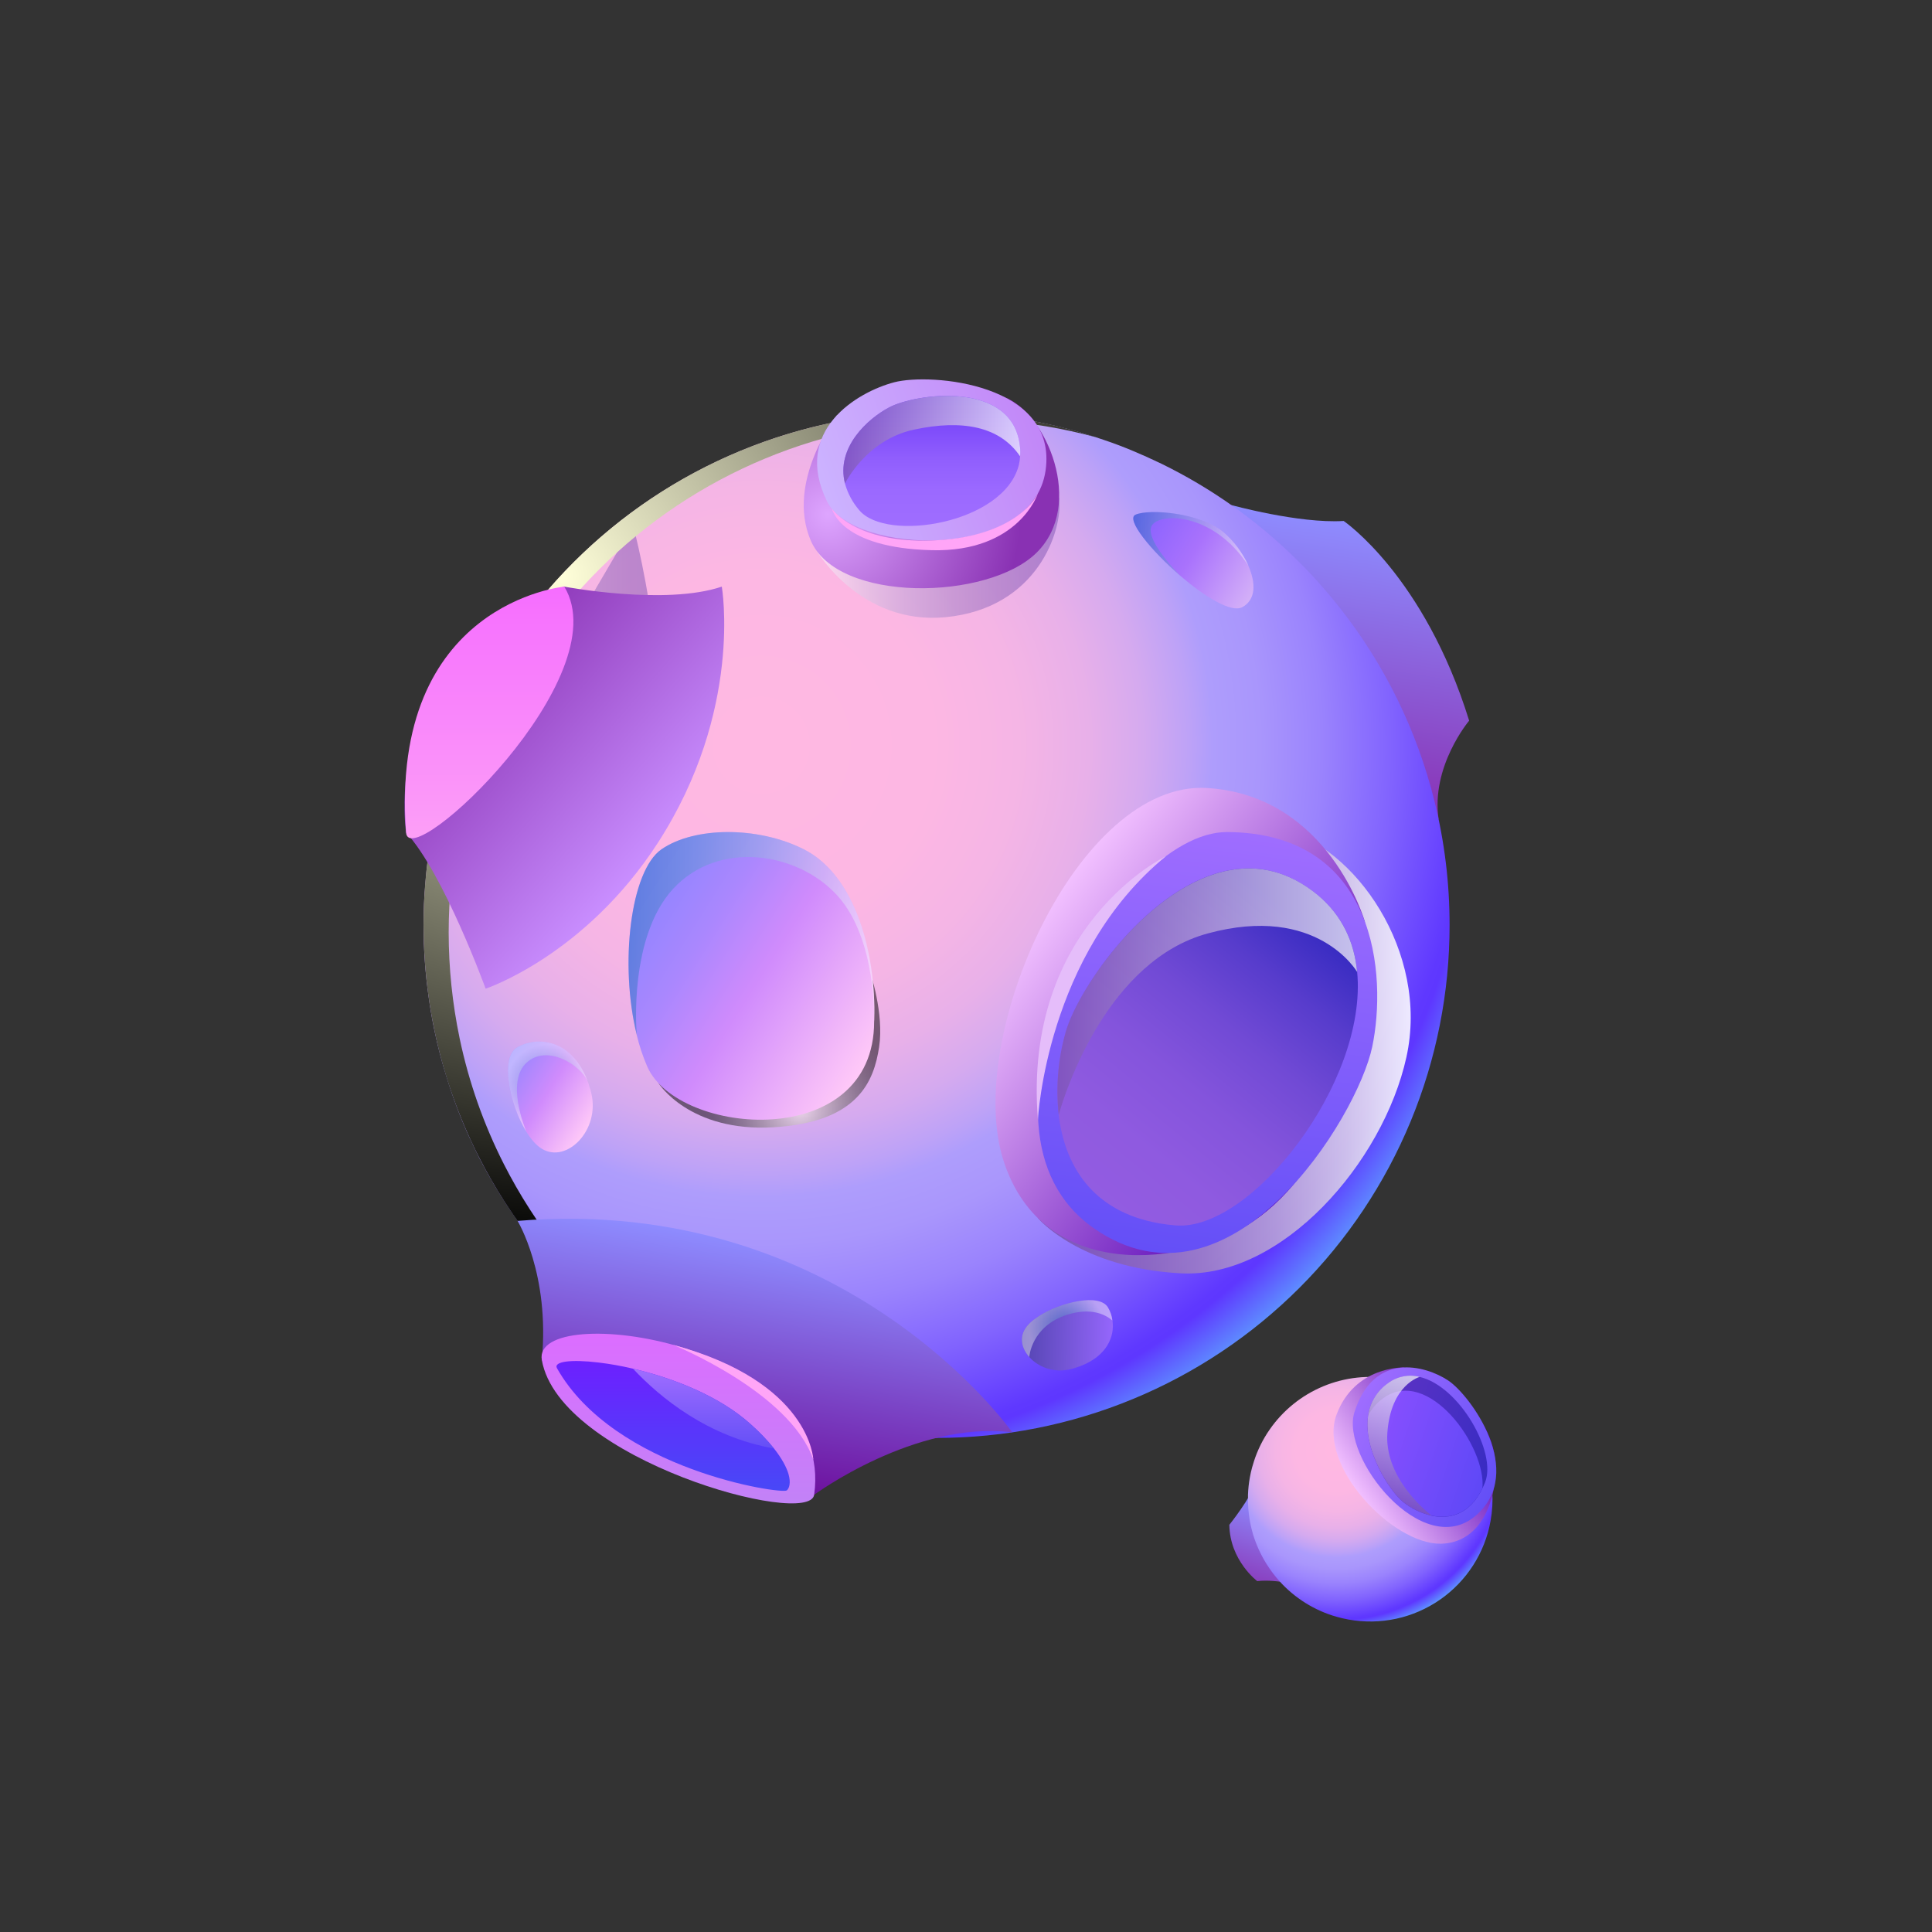 <svg width="130" height="130" viewBox="0 0 130 130" fill="none" xmlns="http://www.w3.org/2000/svg">
<rect x="0" y="0" width="130" height="130" fill="#333333" stroke="none"/>
<path fill-rule="evenodd" clip-rule="evenodd" d="M82.843 33.98C82.843 33.98 87.388 35.239 90.413 35.055C90.413 35.055 95.831 38.736 98.856 48.492C98.856 48.492 96.254 51.576 96.808 55.161C96.808 55.161 92.174 42.569 82.843 33.98Z" fill="url(#paint0_linear_1_3731)"/>
<path fill-rule="evenodd" clip-rule="evenodd" d="M87.827 106.782C87.827 106.782 85.974 106.223 84.598 106.391C84.598 106.391 82.748 105.003 82.72 102.599C82.72 102.599 84.136 100.847 84.653 99.496C84.653 99.496 85.222 103.379 87.827 106.782Z" fill="url(#paint1_linear_1_3731)"/>
<path fill-rule="evenodd" clip-rule="evenodd" d="M97.539 62.24C97.543 66.774 96.653 71.265 94.919 75.455C93.185 79.644 90.642 83.451 87.436 86.657C84.229 89.863 80.422 92.405 76.232 94.137C72.041 95.87 67.551 96.759 63.017 96.754C62.404 96.754 61.785 96.74 61.18 96.704H61.173C60.27 96.66 59.373 96.572 58.492 96.463C51.993 95.612 45.874 92.917 40.859 88.697C37.625 85.974 34.907 82.692 32.837 79.005C32.625 78.626 32.422 78.241 32.218 77.854C32.216 77.841 32.211 77.828 32.203 77.818C31.992 77.403 31.799 76.987 31.605 76.564H31.598C30.994 75.24 30.478 73.877 30.053 72.484C29.731 71.469 29.46 70.438 29.244 69.394C29.238 69.386 29.236 69.376 29.237 69.365C29.084 68.63 28.953 67.887 28.85 67.139C28.616 65.518 28.499 63.882 28.5 62.243C28.5 61.288 28.537 60.334 28.625 59.401C28.668 58.804 28.734 58.213 28.814 57.623C29.251 54.29 30.183 51.04 31.578 47.981C34.321 41.942 38.744 36.821 44.318 33.227C49.893 29.634 56.384 27.722 63.017 27.718C63.381 27.718 63.745 27.725 64.102 27.732C64.489 27.747 64.874 27.761 65.261 27.791C67.213 27.916 69.151 28.209 71.053 28.665C72.146 28.927 73.218 29.233 74.267 29.598C74.981 29.837 75.683 30.104 76.372 30.399C76.889 30.618 77.392 30.843 77.895 31.084C77.983 31.128 78.07 31.164 78.157 31.207C81.49 32.837 84.538 34.992 87.185 37.591C87.564 37.955 87.928 38.334 88.292 38.72C88.533 38.982 88.774 39.251 89.007 39.521C89.411 39.973 89.794 40.446 90.172 40.921C93.188 44.754 95.354 49.185 96.526 53.919C97.201 56.641 97.541 59.436 97.539 62.24Z" fill="url(#paint2_radial_1_3731)"/>
<path style="mix-blend-mode:multiply" opacity="0.5" fill-rule="evenodd" clip-rule="evenodd" d="M29.818 57.142C29.818 57.142 35.976 60.355 41.491 55.987C47.006 51.619 42.594 35.33 42.594 35.33L29.818 57.142Z" fill="url(#paint3_linear_1_3731)"/>
<path style="mix-blend-mode:multiply" opacity="0.89" fill-rule="evenodd" clip-rule="evenodd" d="M69.84 81.962C69.84 81.962 72.625 85.311 79.442 85.679C86.258 86.047 93.07 78.218 94.634 71.135C96.198 64.053 91.136 56.884 86.166 55.772C81.196 54.66 69.84 81.962 69.84 81.962Z" fill="url(#paint4_linear_1_3731)"/>
<path style="mix-blend-mode:screen" fill-rule="evenodd" clip-rule="evenodd" d="M42.549 89.198C38.959 86.193 36.016 82.492 33.897 78.317C32.545 75.651 31.548 72.818 30.933 69.892C30.927 69.884 30.925 69.873 30.927 69.863C30.438 67.519 30.191 65.132 30.19 62.738C30.191 53.583 33.828 44.803 40.301 38.33C46.775 31.856 55.554 28.219 64.709 28.219C65.464 28.219 66.206 28.243 66.948 28.291C69.249 28.438 71.528 28.817 73.753 29.422C71.002 28.521 68.148 27.973 65.259 27.79C64.516 27.742 63.773 27.718 63.019 27.718C58.485 27.716 53.995 28.607 49.806 30.341C45.617 32.075 41.811 34.618 38.605 37.824C35.4 41.029 32.857 44.836 31.123 49.025C29.389 53.214 28.498 57.703 28.5 62.237C28.501 64.631 28.747 67.019 29.237 69.362C29.237 69.374 29.237 69.386 29.243 69.391C29.858 72.318 30.854 75.15 32.206 77.817C34.398 82.133 37.47 85.942 41.225 88.999C44.979 92.055 49.332 94.291 54.004 95.561C49.813 94.193 45.925 92.033 42.549 89.198Z" fill="url(#paint5_radial_1_3731)"/>
<path fill-rule="evenodd" clip-rule="evenodd" d="M34.824 82.151C34.824 82.151 37.011 85.715 36.459 91.513C36.459 91.513 41.253 99.892 54.783 100.582C54.783 100.582 61.593 95.561 68.111 96.379C68.111 96.379 56.856 80.334 34.824 82.151Z" fill="url(#paint6_linear_1_3731)"/>
<path fill-rule="evenodd" clip-rule="evenodd" d="M91.838 62.016C91.838 62.016 89.426 53.53 81.232 53.024C72.541 52.483 64.846 69.826 67.527 78.11C70.208 86.395 79.881 85.201 84.311 82.191C89.689 78.531 92.33 70.45 91.838 62.016Z" fill="url(#paint7_linear_1_3731)"/>
<path style="mix-blend-mode:multiply" opacity="0.5" fill-rule="evenodd" clip-rule="evenodd" d="M54.98 37.097C54.98 37.097 57.921 42.075 63.618 41.53C69.841 40.935 71.503 35.662 71.271 33.581C71.04 31.499 54.98 37.097 54.98 37.097Z" fill="url(#paint8_linear_1_3731)"/>
<path fill-rule="evenodd" clip-rule="evenodd" d="M82.573 55.987C75.059 55.946 63.929 75.937 73.619 82.659C82.826 89.044 91.333 75.185 92.331 70.449C93.33 65.714 92.691 56.042 82.573 55.987Z" fill="url(#paint9_linear_1_3731)"/>
<path fill-rule="evenodd" clip-rule="evenodd" d="M79.075 82.454C78.717 82.425 78.366 82.374 78.04 82.323C73.377 81.522 71.628 78.276 71.234 75.008C71.027 73.111 71.195 71.192 71.73 69.361C72.611 66.417 77.34 59.517 82.758 58.548C84.681 58.198 86.692 58.606 88.652 60.216C90.306 61.586 91.13 63.386 91.319 65.383C92.044 72.828 84.153 82.906 79.075 82.454Z" fill="url(#paint10_linear_1_3731)"/>
<path fill-rule="evenodd" clip-rule="evenodd" d="M56.303 27.957C56.303 27.957 52.851 32.388 54.554 36.371C56.36 40.596 66.48 40.419 69.75 37.189C73.02 33.959 70.41 27.803 67.597 26.724C64.393 25.494 60.161 25.725 56.303 27.957Z" fill="url(#paint11_radial_1_3731)"/>
<path fill-rule="evenodd" clip-rule="evenodd" d="M55.659 33.754C57.422 37.306 69.484 37.813 70.356 31.651C71.184 25.798 62.632 25.074 60.164 25.724C57.695 26.374 53.286 28.971 55.659 33.754Z" fill="url(#paint12_linear_1_3731)"/>
<path fill-rule="evenodd" clip-rule="evenodd" d="M68.639 30.134C68.661 30.323 68.661 30.514 68.639 30.703C68.631 30.897 68.604 31.089 68.559 31.278C67.575 35.235 59.626 36.524 57.812 34.323C57.365 33.804 57.038 33.192 56.856 32.532C56.237 30.103 58.401 28.16 59.837 27.409C61.608 26.477 68.245 25.522 68.639 30.134Z" fill="url(#paint13_linear_1_3731)"/>
<path fill-rule="evenodd" clip-rule="evenodd" d="M36.459 91.513C35.75 87.48 56.255 90.267 54.782 100.582C54.459 102.837 37.629 98.211 36.459 91.513Z" fill="url(#paint14_linear_1_3731)"/>
<path fill-rule="evenodd" clip-rule="evenodd" d="M52.94 100.286C52.597 100.563 41.348 98.902 37.479 92.067C37.224 91.608 38.426 91.46 40.27 91.68C41.053 91.774 41.83 91.913 42.597 92.096C45.264 92.716 48.404 93.925 50.531 95.848C51.093 96.343 51.612 96.885 52.083 97.467C52.63 98.166 52.921 98.735 53.053 99.172C53.231 99.79 53.1 100.162 52.94 100.286Z" fill="url(#paint15_linear_1_3731)"/>
<path fill-rule="evenodd" clip-rule="evenodd" d="M52.08 97.466C47.621 96.678 44.415 94.041 42.593 92.096C45.261 92.715 48.4 93.924 50.528 95.848C51.09 96.343 51.609 96.884 52.08 97.466Z" fill="url(#paint16_linear_1_3731)"/>
<path fill-rule="evenodd" clip-rule="evenodd" d="M36.458 77.299C36.102 77.08 35.75 76.692 35.438 76.186C35.438 76.186 35.438 76.179 35.424 76.164C34.28 74.32 33.617 71.115 34.826 70.459C36.321 69.643 38.528 70.066 39.526 72.718C39.527 72.723 39.529 72.729 39.534 72.733C39.572 72.822 39.604 72.915 39.628 73.009C39.636 73.022 39.641 73.037 39.643 73.052C39.655 73.115 39.674 73.176 39.701 73.234C39.73 73.33 39.76 73.425 39.781 73.527C40.4 76.052 38.128 78.312 36.458 77.299Z" fill="url(#paint17_linear_1_3731)"/>
<path style="mix-blend-mode:multiply" opacity="0.4" fill-rule="evenodd" clip-rule="evenodd" d="M39.526 72.714C38.965 71.585 36.779 70.274 35.438 71.5C34.033 72.782 35.308 75.871 35.424 76.163C34.28 74.319 33.617 71.114 34.826 70.458C36.321 69.64 38.528 70.062 39.526 72.714Z" fill="url(#paint18_radial_1_3731)"/>
<path fill-rule="evenodd" clip-rule="evenodd" d="M46.916 43.705C46.734 43.555 46.589 43.366 46.491 43.152C46.491 43.152 46.491 43.152 46.485 43.142C46.031 42.251 45.85 40.752 46.431 40.498C47.149 40.182 48.151 40.461 48.502 41.718C48.502 41.72 48.502 41.722 48.502 41.725C48.517 41.767 48.528 41.812 48.535 41.856C48.538 41.862 48.54 41.869 48.54 41.876C48.543 41.906 48.55 41.935 48.56 41.962C48.569 42.007 48.579 42.051 48.585 42.099C48.779 43.285 47.643 44.234 46.916 43.705Z" fill="url(#paint19_linear_1_3731)"/>
<path style="mix-blend-mode:multiply" opacity="0.4" fill-rule="evenodd" clip-rule="evenodd" d="M48.502 41.718C48.289 41.177 47.336 40.49 46.672 41C45.976 41.535 46.442 43.004 46.485 43.142C46.031 42.251 45.85 40.752 46.431 40.498C47.149 40.182 48.147 40.461 48.502 41.718Z" fill="url(#paint20_radial_1_3731)"/>
<path fill-rule="evenodd" clip-rule="evenodd" d="M72.767 91.894H72.758C72.686 91.933 72.609 91.96 72.529 91.974C72.517 91.985 72.506 91.996 72.495 91.996C72.443 92.003 72.392 92.019 72.346 92.043C72.277 92.065 72.197 92.088 72.106 92.111C70.951 92.42 69.865 91.996 69.259 91.31C68.767 90.762 68.595 90.065 68.955 89.448C69.126 89.15 69.447 88.853 69.858 88.59L69.87 88.578C71.368 87.606 73.997 87 74.558 87.983C74.719 88.248 74.82 88.545 74.855 88.853C75.019 89.954 74.459 91.219 72.767 91.894Z" fill="url(#paint21_linear_1_3731)"/>
<path style="mix-blend-mode:screen" opacity="0.5" fill-rule="evenodd" clip-rule="evenodd" d="M44.31 72.884C44.31 72.884 46.386 76.195 52.079 75.85C57.773 75.505 58.808 72.72 59.153 70.453C59.498 68.187 58.546 65.399 58.546 65.399C58.546 65.399 45.965 67.777 44.31 72.884Z" fill="url(#paint22_radial_1_3731)"/>
<path style="mix-blend-mode:multiply" opacity="0.4" fill-rule="evenodd" clip-rule="evenodd" d="M74.848 88.853C74.379 88.448 73.407 87.961 71.818 88.464C69.383 89.23 69.257 91.31 69.257 91.31C68.765 90.762 68.593 90.065 68.954 89.448C69.125 89.15 69.445 88.853 69.856 88.59L69.868 88.578C71.366 87.606 73.995 87 74.556 87.983C74.715 88.249 74.815 88.545 74.848 88.853Z" fill="url(#paint23_radial_1_3731)"/>
<path fill-rule="evenodd" clip-rule="evenodd" d="M58.826 68.604L58.819 68.727C58.834 77.544 45.624 76.466 43.555 71.773C43.257 71.087 43.02 70.376 42.846 69.648V69.64C41.681 64.919 42.41 58.594 44.515 57.144C46.73 55.622 50.985 55.585 54.081 57.144C57.573 58.9 58.95 64.152 58.826 68.604Z" fill="url(#paint24_linear_1_3731)"/>
<path style="mix-blend-mode:multiply" opacity="0.4" fill-rule="evenodd" clip-rule="evenodd" d="M58.827 68.604L58.819 68.728C58.819 68.728 59.017 63.212 56.35 60.268C53.683 57.324 48.342 56.494 45.29 59.81C42.316 63.047 42.819 69.34 42.848 69.638C41.683 64.917 42.411 58.592 44.517 57.142C46.732 55.62 50.987 55.583 54.083 57.142C57.574 58.9 58.951 64.152 58.827 68.604Z" fill="url(#paint25_linear_1_3731)"/>
<path fill-rule="evenodd" clip-rule="evenodd" d="M83.593 40.853C82.843 41.258 81.064 40.145 79.44 38.762C77.466 37.064 75.732 34.944 76.404 34.638C77.33 34.223 80.733 34.499 82.299 35.789C83.025 36.413 83.604 37.19 83.997 38.062C84.495 39.192 84.533 40.343 83.593 40.853Z" fill="url(#paint26_linear_1_3731)"/>
<path style="mix-blend-mode:multiply" opacity="0.4" fill-rule="evenodd" clip-rule="evenodd" d="M84.002 38.061C83.995 38.054 83.988 38.039 83.98 38.032C81.52 34.316 77.724 34.477 77.448 35.49C77.172 36.503 79.437 38.756 79.437 38.756C77.463 37.058 75.729 34.939 76.402 34.632C77.328 34.217 80.73 34.493 82.296 35.783C83.025 36.408 83.608 37.186 84.002 38.061Z" fill="url(#paint27_linear_1_3731)"/>
<path fill-rule="evenodd" clip-rule="evenodd" d="M69.839 75.345C69.839 75.345 70.393 64.183 78.465 57.604C78.465 57.604 68.782 62.236 69.839 75.345Z" fill="#E5BDFA"/>
<path fill-rule="evenodd" clip-rule="evenodd" d="M55.989 34.245C55.989 34.245 57.506 36.544 62.677 36.369C67.847 36.195 69.55 33.832 69.84 33.199C69.84 33.199 68.555 37.161 62.706 37.022C56.533 36.874 55.989 34.245 55.989 34.245Z" fill="#FFA5F7"/>
<path fill-rule="evenodd" clip-rule="evenodd" d="M45.291 90.491C45.291 90.491 53.138 93.658 54.727 98.216C54.727 98.216 54.552 92.989 45.291 90.491Z" fill="#FFA5F7"/>
<path style="mix-blend-mode:multiply" opacity="0.71" fill-rule="evenodd" clip-rule="evenodd" d="M91.317 65.383V65.397C91.317 65.397 88.651 60.793 81.255 62.812C74.625 64.619 71.761 73.149 71.239 75.008C71.031 73.111 71.2 71.192 71.735 69.361C72.616 66.417 77.345 59.517 82.763 58.548C84.686 58.198 86.697 58.606 88.657 60.216C90.304 61.586 91.128 63.386 91.317 65.383Z" fill="url(#paint28_linear_1_3731)"/>
<path fill-rule="evenodd" clip-rule="evenodd" d="M100.296 102.342C100.105 103.406 99.705 104.422 99.121 105.331C98.536 106.24 97.778 107.025 96.89 107.641C96.002 108.257 95.001 108.692 93.945 108.921C92.888 109.149 91.797 109.168 90.734 108.975C90.59 108.948 90.446 108.919 90.305 108.885C90.096 108.836 89.888 108.777 89.686 108.715C88.197 108.239 86.876 107.348 85.878 106.145C85.235 105.369 84.736 104.484 84.406 103.531C84.373 103.43 84.341 103.329 84.31 103.235C84.311 103.232 84.311 103.229 84.31 103.226C84.278 103.12 84.249 103.013 84.223 102.906C84.138 102.57 84.074 102.228 84.034 101.883C84.001 101.631 83.981 101.378 83.974 101.124C83.974 101.124 83.974 101.118 83.974 101.116C83.969 100.937 83.974 100.758 83.974 100.577C83.988 100.187 84.03 99.798 84.1 99.413C84.14 99.19 84.189 98.967 84.248 98.752C84.285 98.614 84.325 98.478 84.369 98.347C84.612 97.583 84.968 96.86 85.425 96.202C86.325 94.901 87.579 93.887 89.04 93.28C90.5 92.673 92.105 92.5 93.661 92.78C93.746 92.795 93.831 92.812 93.915 92.829C93.999 92.845 94.095 92.868 94.184 92.891C94.637 93.004 95.079 93.155 95.507 93.343C95.751 93.449 95.989 93.567 96.221 93.698C96.379 93.784 96.531 93.877 96.681 93.975C96.794 94.048 96.902 94.122 97.009 94.2L97.066 94.24C97.778 94.765 98.401 95.402 98.911 96.125C98.985 96.226 99.054 96.327 99.124 96.438C99.169 96.508 99.214 96.582 99.257 96.655C99.332 96.779 99.403 96.906 99.472 97.034C100.017 98.061 100.337 99.192 100.412 100.352C100.454 101.018 100.415 101.686 100.296 102.342Z" fill="url(#paint29_radial_1_3731)"/>
<path fill-rule="evenodd" clip-rule="evenodd" d="M94.422 92.013C94.422 92.013 91.156 91.926 89.936 95.178C88.642 98.629 93.71 103.918 96.94 103.872C100.171 103.825 100.987 99.76 100.5 97.59C99.909 94.953 97.426 92.871 94.422 92.013Z" fill="url(#paint30_linear_1_3731)"/>
<path fill-rule="evenodd" clip-rule="evenodd" d="M91.14 95.013C90.169 98.049 95.724 105.061 99.302 101.982C102.7 99.055 98.95 93.874 97.425 92.876C95.9 91.877 92.447 90.922 91.14 95.013Z" fill="url(#paint31_linear_1_3731)"/>
<path fill-rule="evenodd" clip-rule="evenodd" d="M99.927 99.745C99.871 99.885 99.809 100.021 99.749 100.149C98.876 101.937 97.523 102.239 96.332 101.988C95.637 101.829 94.986 101.518 94.426 101.077C93.515 100.351 91.706 97.571 92.058 95.258C92.118 94.823 92.268 94.406 92.497 94.031C92.726 93.657 93.03 93.334 93.39 93.082C93.691 92.853 94.04 92.696 94.411 92.621C94.782 92.546 95.165 92.556 95.531 92.65C98.22 93.287 100.731 97.745 99.927 99.745Z" fill="url(#paint32_linear_1_3731)"/>
<path fill-rule="evenodd" clip-rule="evenodd" d="M99.749 100.144C98.319 103.064 95.612 102.015 94.426 101.074C93.515 100.348 91.706 97.568 92.058 95.255C92.297 94.791 92.644 94.39 93.069 94.087C96.085 91.891 100.016 97.326 99.749 100.144Z" fill="url(#paint33_linear_1_3731)"/>
<path style="mix-blend-mode:multiply" opacity="0.71" fill-rule="evenodd" clip-rule="evenodd" d="M95.531 92.647H95.536C95.536 92.647 93.591 93.153 93.353 96.395C93.14 99.305 95.751 101.534 96.332 101.98C95.637 101.822 94.986 101.511 94.426 101.07C93.515 100.343 91.706 97.564 92.058 95.251C92.118 94.816 92.268 94.398 92.497 94.024C92.726 93.65 93.03 93.326 93.39 93.075C93.692 92.847 94.041 92.69 94.412 92.616C94.782 92.542 95.165 92.552 95.531 92.647Z" fill="url(#paint34_linear_1_3731)"/>
<path style="mix-blend-mode:multiply" opacity="0.71" fill-rule="evenodd" clip-rule="evenodd" d="M68.639 30.134C68.661 30.323 68.661 30.514 68.639 30.703C67.255 28.669 64.704 28.218 61.49 28.91C58.277 29.602 56.856 32.532 56.856 32.532C56.237 30.103 58.401 28.16 59.837 27.409C61.608 26.477 68.245 25.522 68.639 30.134Z" fill="url(#paint35_linear_1_3731)"/>
<path fill-rule="evenodd" clip-rule="evenodd" d="M32.677 66.527C32.677 66.527 29.857 58.765 27.325 56.024C27.325 56.024 25.38 43.696 37.971 39.473C37.971 39.473 44.752 40.763 48.568 39.473C48.568 39.473 50.02 47.806 44.267 56.709C39.362 64.304 32.677 66.527 32.677 66.527Z" fill="url(#paint36_linear_1_3731)"/>
<path fill-rule="evenodd" clip-rule="evenodd" d="M27.324 56.024C27.532 58.825 41.651 45.552 37.971 39.473C37.971 39.475 26.183 40.559 27.324 56.024Z" fill="url(#paint37_linear_1_3731)"/>
<defs>
<linearGradient id="paint0_linear_1_3731" x1="88.844" y1="53.9" x2="91.794" y2="35.273" gradientUnits="userSpaceOnUse">
<stop stop-color="#8931B3"/>
<stop offset="1" stop-color="#8E8CFF"/>
</linearGradient>
<linearGradient id="paint1_linear_1_3731" x1="87.889" y1="101.802" x2="85.789" y2="107.958" gradientUnits="userSpaceOnUse">
<stop stop-color="#8E8CFF"/>
<stop offset="1" stop-color="#8931B3"/>
</linearGradient>
<radialGradient id="paint2_radial_1_3731" cx="0" cy="0" r="1" gradientUnits="userSpaceOnUse" gradientTransform="translate(51.305 50.234) scale(52.053 52.053)">
<stop offset="0.01" stop-color="#FFB8E2"/>
<stop offset="0.22" stop-color="#FDB7E3"/>
<stop offset="0.33" stop-color="#F5B5E5"/>
<stop offset="0.42" stop-color="#E8B0E9"/>
<stop offset="0.49" stop-color="#D5AAEF"/>
<stop offset="0.55" stop-color="#BDA2F7"/>
<stop offset="0.58" stop-color="#AE9DFC"/>
<stop offset="0.64" stop-color="#A996FC"/>
<stop offset="0.72" stop-color="#9A83FD"/>
<stop offset="0.81" stop-color="#8163FE"/>
<stop offset="0.91" stop-color="#5F38FF"/>
<stop offset="0.92" stop-color="#5E37FF"/>
<stop offset="0.99" stop-color="#5E9AFF"/>
</radialGradient>
<linearGradient id="paint3_linear_1_3731" x1="29.818" y1="46.805" x2="44.264" y2="46.805" gradientUnits="userSpaceOnUse">
<stop stop-color="white"/>
<stop offset="0.17" stop-color="#DBD0EA"/>
<stop offset="0.36" stop-color="#B9A3D7"/>
<stop offset="0.55" stop-color="#9F80C7"/>
<stop offset="0.72" stop-color="#8C67BC"/>
<stop offset="0.87" stop-color="#8057B5"/>
<stop offset="1" stop-color="#7C52B3"/>
</linearGradient>
<linearGradient id="paint4_linear_1_3731" x1="69.84" y1="70.713" x2="94.923" y2="70.713" gradientUnits="userSpaceOnUse">
<stop stop-color="#7C52B3"/>
<stop offset="0.13" stop-color="#8057B5"/>
<stop offset="0.28" stop-color="#8C67BC"/>
<stop offset="0.45" stop-color="#9F80C7"/>
<stop offset="0.64" stop-color="#B9A3D7"/>
<stop offset="0.83" stop-color="#DBD0EA"/>
<stop offset="1" stop-color="white"/>
</linearGradient>
<radialGradient id="paint5_radial_1_3731" cx="0" cy="0" r="1" gradientUnits="userSpaceOnUse" gradientTransform="translate(37.794 38.742) scale(45.434 45.434)">
<stop stop-color="#FFFFD9"/>
<stop offset="1"/>
</radialGradient>
<linearGradient id="paint6_linear_1_3731" x1="49.772" y1="99.973" x2="52.342" y2="83.743" gradientUnits="userSpaceOnUse">
<stop stop-color="#6D109D"/>
<stop offset="1" stop-color="#8E8CFF"/>
</linearGradient>
<linearGradient id="paint7_linear_1_3731" x1="89.269" y1="76.83" x2="69.784" y2="61.927" gradientUnits="userSpaceOnUse">
<stop stop-color="#5400B3"/>
<stop offset="1" stop-color="#F2C0FF"/>
</linearGradient>
<linearGradient id="paint8_linear_1_3731" x1="54.98" y1="37.343" x2="71.293" y2="37.343" gradientUnits="userSpaceOnUse">
<stop stop-color="white"/>
<stop offset="0.17" stop-color="#DBD0EA"/>
<stop offset="0.36" stop-color="#B9A3D7"/>
<stop offset="0.55" stop-color="#9F80C7"/>
<stop offset="0.72" stop-color="#8C67BC"/>
<stop offset="0.87" stop-color="#8057B5"/>
<stop offset="1" stop-color="#7C52B3"/>
</linearGradient>
<linearGradient id="paint9_linear_1_3731" x1="79.516" y1="84.489" x2="83.228" y2="55.944" gradientUnits="userSpaceOnUse">
<stop stop-color="#644FF7"/>
<stop offset="1" stop-color="#9F6DFF"/>
</linearGradient>
<linearGradient id="paint10_linear_1_3731" x1="72.854" y1="80.597" x2="88.047" y2="61.971" gradientUnits="userSpaceOnUse">
<stop stop-color="#935CE1"/>
<stop offset="0.22" stop-color="#8F5AE0"/>
<stop offset="0.43" stop-color="#8454DC"/>
<stop offset="0.63" stop-color="#714AD5"/>
<stop offset="0.82" stop-color="#573CCC"/>
<stop offset="0.99" stop-color="#392CC2"/>
</linearGradient>
<radialGradient id="paint11_radial_1_3731" cx="0" cy="0" r="1" gradientUnits="userSpaceOnUse" gradientTransform="translate(55.72 34.606) rotate(-109.29) scale(12.945 12.945)">
<stop stop-color="#DEA5FF"/>
<stop offset="1" stop-color="#8931B3"/>
</radialGradient>
<linearGradient id="paint12_linear_1_3731" x1="69.801" y1="28.454" x2="55.465" y2="33.471" gradientUnits="userSpaceOnUse">
<stop stop-color="#C287F8"/>
<stop offset="1" stop-color="#CCB3FF"/>
</linearGradient>
<linearGradient id="paint13_linear_1_3731" x1="62.702" y1="35.392" x2="62.702" y2="26.636" gradientUnits="userSpaceOnUse">
<stop stop-color="#9F6DFF"/>
<stop offset="0.27" stop-color="#9B69FF"/>
<stop offset="0.52" stop-color="#905EFD"/>
<stop offset="0.76" stop-color="#7E4BFB"/>
<stop offset="1" stop-color="#6431F7"/>
</linearGradient>
<linearGradient id="paint14_linear_1_3731" x1="45.649" y1="101.16" x2="45.649" y2="89.743" gradientUnits="userSpaceOnUse">
<stop stop-color="#C282F7"/>
<stop offset="1" stop-color="#DC6DFF"/>
</linearGradient>
<linearGradient id="paint15_linear_1_3731" x1="45.291" y1="100.314" x2="45.291" y2="91.581" gradientUnits="userSpaceOnUse">
<stop stop-color="#4848F7"/>
<stop offset="1" stop-color="#6D20FF"/>
</linearGradient>
<linearGradient id="paint16_linear_1_3731" x1="47.337" y1="97.466" x2="47.337" y2="92.096" gradientUnits="userSpaceOnUse">
<stop stop-color="#644FF7"/>
<stop offset="1" stop-color="#9F6DFF"/>
</linearGradient>
<linearGradient id="paint17_linear_1_3731" x1="33.828" y1="71.81" x2="39.78" y2="75.573" gradientUnits="userSpaceOnUse">
<stop stop-color="#9084FF"/>
<stop offset="0.49" stop-color="#D08BFC"/>
<stop offset="1" stop-color="#FFC9F8"/>
</linearGradient>
<radialGradient id="paint18_radial_1_3731" cx="0" cy="0" r="1" gradientUnits="userSpaceOnUse" gradientTransform="translate(36.855 73.122) scale(2.861 2.861)">
<stop stop-color="#1372B3"/>
<stop offset="1" stop-color="white"/>
</radialGradient>
<linearGradient id="paint19_linear_1_3731" x1="45.907" y1="41.05" x2="48.495" y2="43.008" gradientUnits="userSpaceOnUse">
<stop stop-color="#9084FF"/>
<stop offset="0.49" stop-color="#D08BFC"/>
<stop offset="1" stop-color="#FFC9F8"/>
</linearGradient>
<radialGradient id="paint20_radial_1_3731" cx="0" cy="0" r="1" gradientUnits="userSpaceOnUse" gradientTransform="translate(47.246 41.77) rotate(4.82) scale(1.319 1.319)">
<stop stop-color="#1372B3"/>
<stop offset="1" stop-color="white"/>
</radialGradient>
<linearGradient id="paint21_linear_1_3731" x1="74.863" y1="89.902" x2="68.767" y2="89.773" gradientUnits="userSpaceOnUse">
<stop stop-color="#9566FC"/>
<stop offset="1" stop-color="#5445B1"/>
</linearGradient>
<radialGradient id="paint22_radial_1_3731" cx="0" cy="0" r="1" gradientUnits="userSpaceOnUse" gradientTransform="translate(53.84 74.641) scale(6.445 6.445)">
<stop stop-color="#FFFFE8"/>
<stop offset="0.2" stop-color="#BBBBAA"/>
<stop offset="0.42" stop-color="#79796E"/>
<stop offset="0.61" stop-color="#45453F"/>
<stop offset="0.78" stop-color="#1F1F1D"/>
<stop offset="0.91" stop-color="#080808"/>
<stop offset="1"/>
</radialGradient>
<radialGradient id="paint23_radial_1_3731" cx="0" cy="0" r="1" gradientUnits="userSpaceOnUse" gradientTransform="translate(71.804 89.397) scale(2.543 2.543)">
<stop stop-color="#1372B3"/>
<stop offset="1" stop-color="white"/>
</radialGradient>
<linearGradient id="paint24_linear_1_3731" x1="42.08" y1="60.606" x2="58.639" y2="71.075" gradientUnits="userSpaceOnUse">
<stop stop-color="#9084FF"/>
<stop offset="0.12" stop-color="#9785FF"/>
<stop offset="0.29" stop-color="#AA87FE"/>
<stop offset="0.49" stop-color="#CA8AFC"/>
<stop offset="0.53" stop-color="#D08BFC"/>
<stop offset="1" stop-color="#FFC9F8"/>
</linearGradient>
<linearGradient id="paint25_linear_1_3731" x1="42.294" y1="62.814" x2="58.835" y2="62.814" gradientUnits="userSpaceOnUse">
<stop stop-color="#1372B3"/>
<stop offset="1" stop-color="white"/>
</linearGradient>
<linearGradient id="paint26_linear_1_3731" x1="76.414" y1="34.551" x2="84.545" y2="39.691" gradientUnits="userSpaceOnUse">
<stop stop-color="#845FFF"/>
<stop offset="0.49" stop-color="#A972FC"/>
<stop offset="1" stop-color="#D4B0F8"/>
</linearGradient>
<linearGradient id="paint27_linear_1_3731" x1="76.261" y1="36.609" x2="84.002" y2="36.609" gradientUnits="userSpaceOnUse">
<stop stop-color="#1372B3"/>
<stop offset="1" stop-color="white"/>
</linearGradient>
<linearGradient id="paint28_linear_1_3731" x1="71.147" y1="66.719" x2="91.317" y2="66.719" gradientUnits="userSpaceOnUse">
<stop stop-color="#7C52B3"/>
<stop offset="1" stop-color="white"/>
</linearGradient>
<radialGradient id="paint29_radial_1_3731" cx="0" cy="0" r="1" gradientUnits="userSpaceOnUse" gradientTransform="translate(89.939 97.597) rotate(10.24) scale(12.412)">
<stop offset="0.01" stop-color="#FFB8E2"/>
<stop offset="0.22" stop-color="#FDB7E3"/>
<stop offset="0.33" stop-color="#F5B5E5"/>
<stop offset="0.42" stop-color="#E8B0E9"/>
<stop offset="0.49" stop-color="#D5AAEF"/>
<stop offset="0.55" stop-color="#BDA2F7"/>
<stop offset="0.58" stop-color="#AE9DFC"/>
<stop offset="0.64" stop-color="#A996FC"/>
<stop offset="0.72" stop-color="#9A83FD"/>
<stop offset="0.81" stop-color="#8163FE"/>
<stop offset="0.91" stop-color="#5F38FF"/>
<stop offset="0.92" stop-color="#5E37FF"/>
<stop offset="0.99" stop-color="#5E9AFF"/>
</radialGradient>
<linearGradient id="paint30_linear_1_3731" x1="99.391" y1="95.223" x2="91.475" y2="100.573" gradientUnits="userSpaceOnUse">
<stop stop-color="#5400B3"/>
<stop offset="1" stop-color="#F2C0FF"/>
</linearGradient>
<linearGradient id="paint31_linear_1_3731" x1="100.785" y1="99.629" x2="91.072" y2="94.904" gradientUnits="userSpaceOnUse">
<stop stop-color="#644FF7"/>
<stop offset="1" stop-color="#9F6DFF"/>
</linearGradient>
<linearGradient id="paint32_linear_1_3731" x1="100.285" y1="98.786" x2="91.805" y2="95.942" gradientUnits="userSpaceOnUse">
<stop offset="0.01" stop-color="#392CC2"/>
<stop offset="1" stop-color="#5F33C5"/>
</linearGradient>
<linearGradient id="paint33_linear_1_3731" x1="100.076" y1="99.27" x2="91.688" y2="96.457" gradientUnits="userSpaceOnUse">
<stop stop-color="#5E48F7"/>
<stop offset="1" stop-color="#8C50FF"/>
</linearGradient>
<linearGradient id="paint34_linear_1_3731" x1="93.392" y1="101.027" x2="96.134" y2="92.851" gradientUnits="userSpaceOnUse">
<stop stop-color="#7C52B3"/>
<stop offset="1" stop-color="white"/>
</linearGradient>
<linearGradient id="paint35_linear_1_3731" x1="56.748" y1="29.584" x2="68.655" y2="29.584" gradientUnits="userSpaceOnUse">
<stop stop-color="#7C52B3"/>
<stop offset="1" stop-color="white"/>
</linearGradient>
<linearGradient id="paint36_linear_1_3731" x1="44.753" y1="56.58" x2="30.623" y2="44.263" gradientUnits="userSpaceOnUse">
<stop stop-color="#C98EFF"/>
<stop offset="1" stop-color="#8931B3"/>
</linearGradient>
<linearGradient id="paint37_linear_1_3731" x1="32.914" y1="56.411" x2="32.914" y2="39.475" gradientUnits="userSpaceOnUse">
<stop stop-color="#FC9FF7"/>
<stop offset="1" stop-color="#F66DFF"/>
</linearGradient>
</defs>
</svg>
